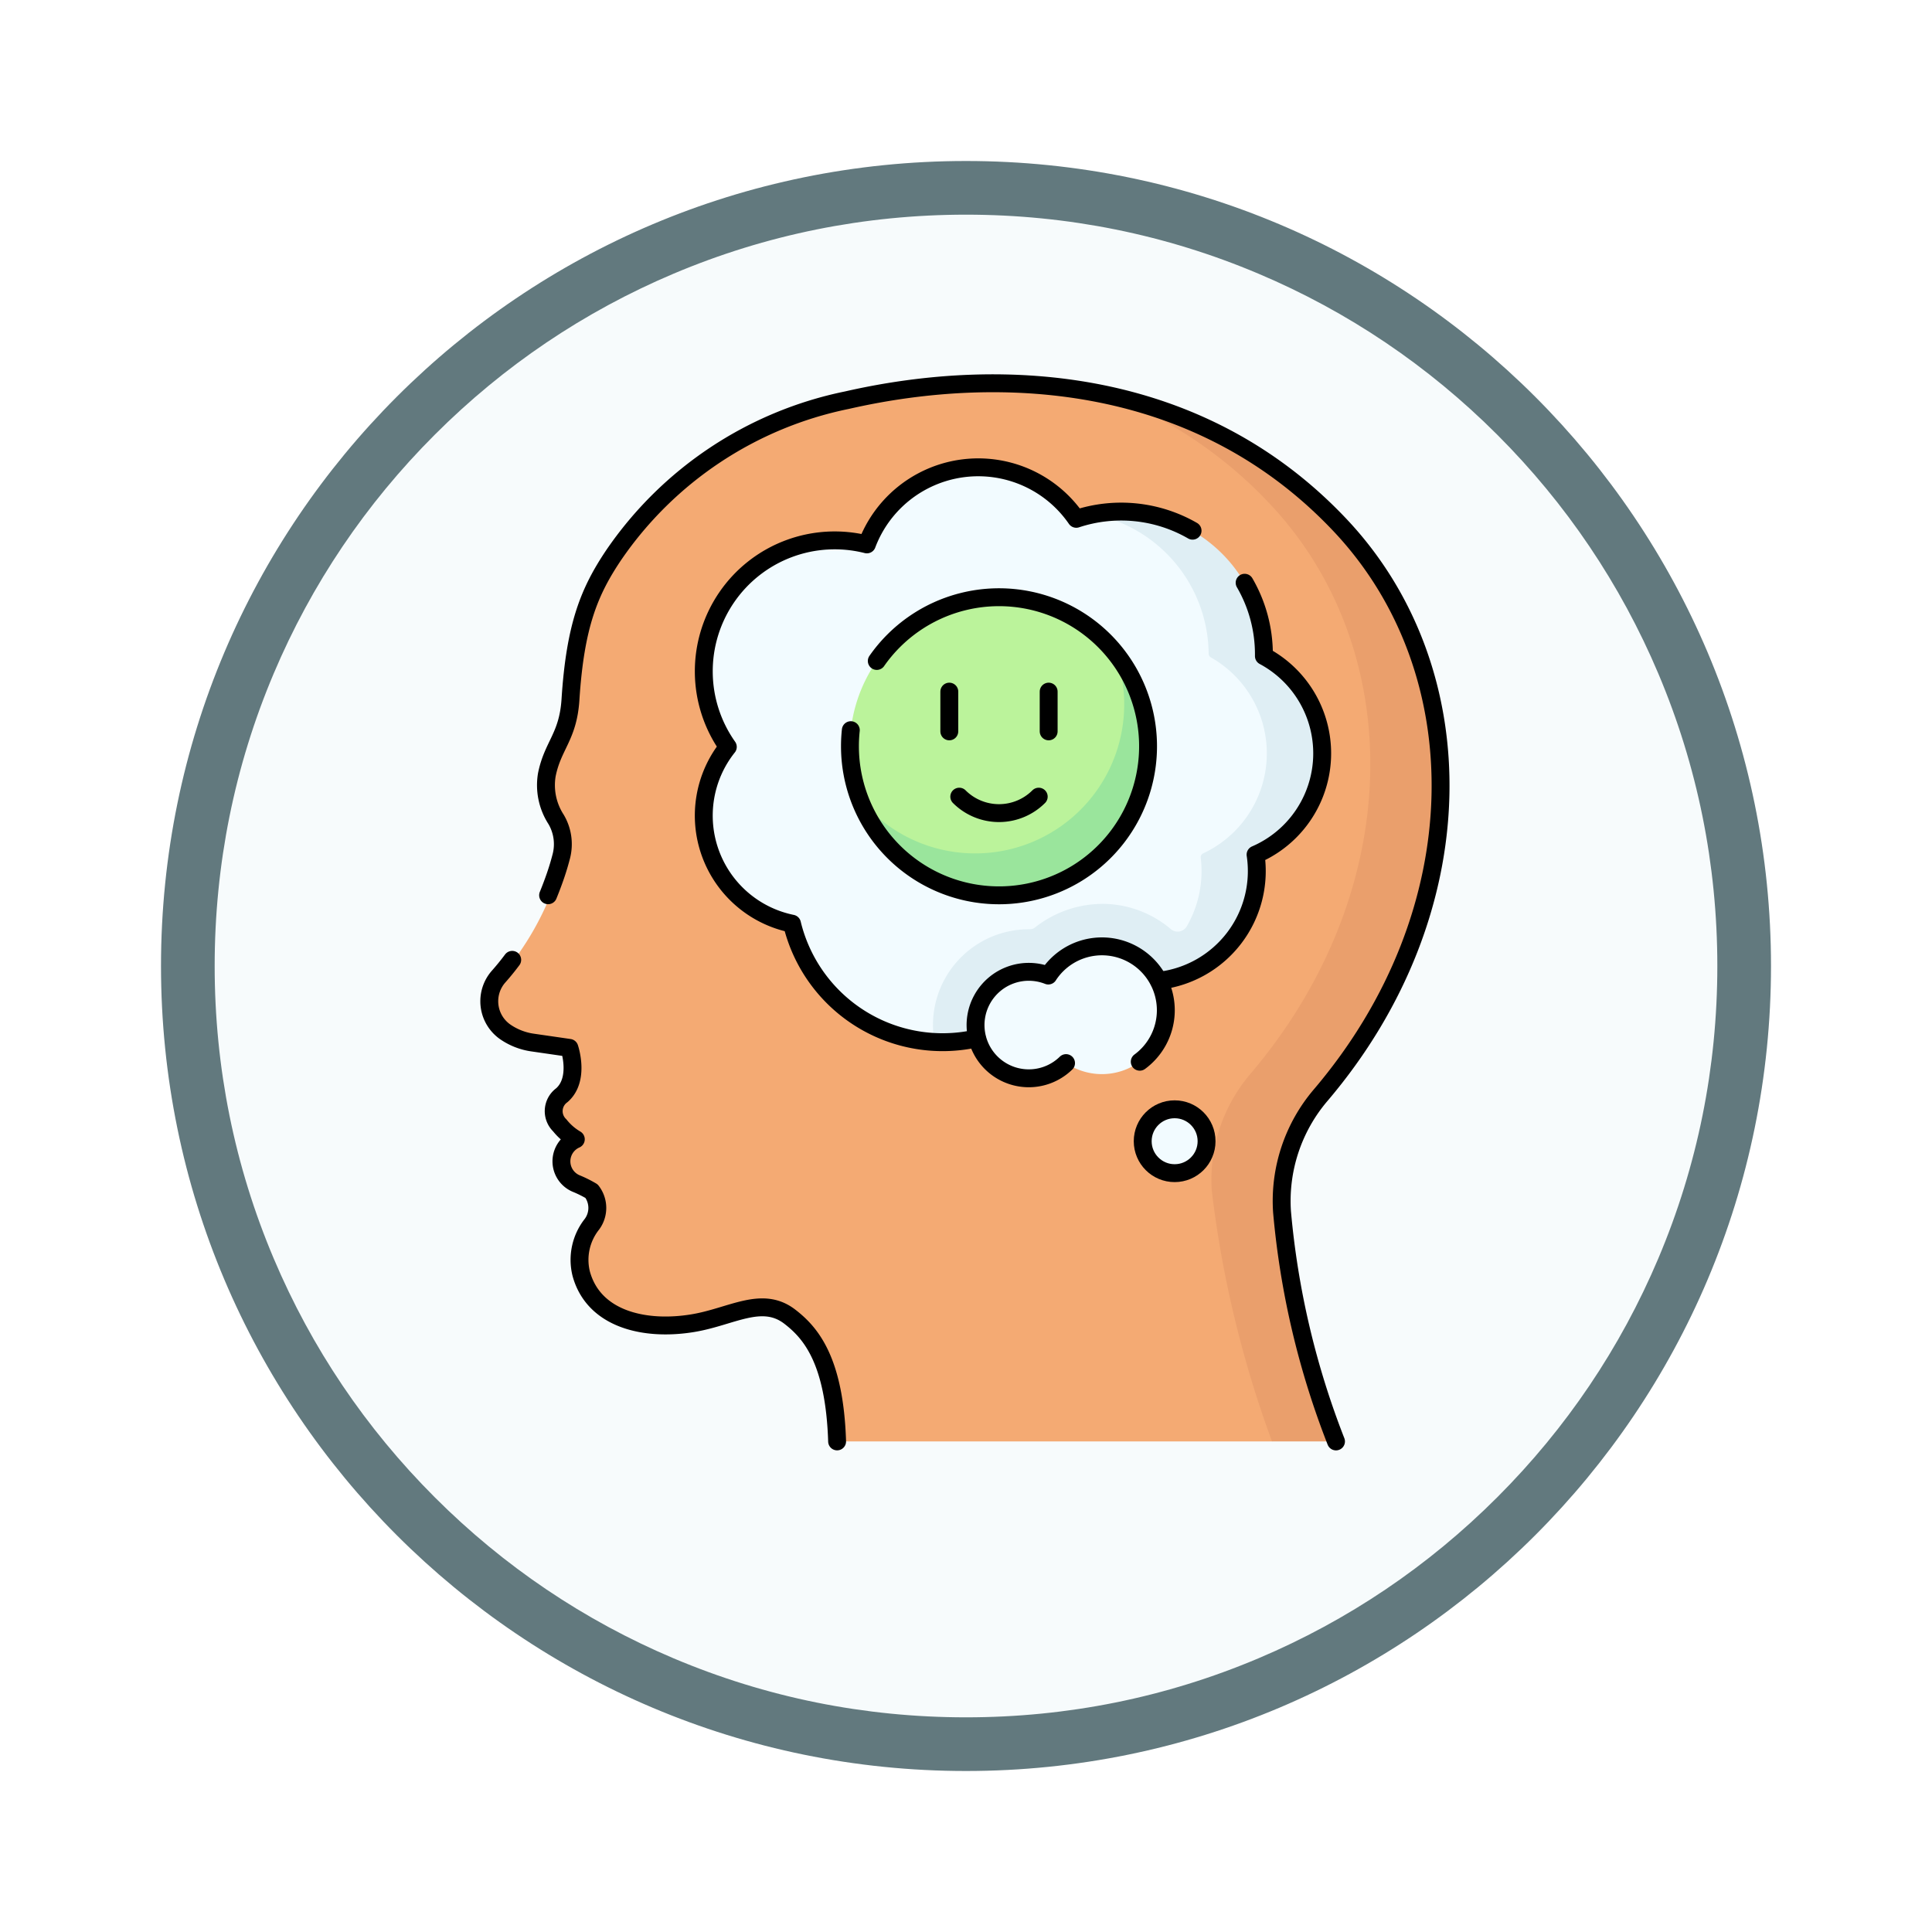 <svg xmlns="http://www.w3.org/2000/svg" xmlns:xlink="http://www.w3.org/1999/xlink" width="108" height="108" viewBox="0 0 108 108">
  <defs>
    <filter id="Path_904820" x="0" y="0" width="108" height="108" filterUnits="userSpaceOnUse">
      <feOffset dy="3" input="SourceAlpha"/>
      <feGaussianBlur stdDeviation="3" result="blur"/>
      <feFlood flood-opacity="0.161"/>
      <feComposite operator="in" in2="blur"/>
      <feComposite in="SourceGraphic"/>
    </filter>
  </defs>
  <g id="Group_1203968" data-name="Group 1203968" transform="translate(-631 -441)">
    <g id="Group_1202880" data-name="Group 1202880" transform="translate(640 447)">
      <g id="Group_1177315" data-name="Group 1177315" transform="translate(0 0)">
        <g id="Group_1173585" data-name="Group 1173585" transform="translate(0)">
          <g id="Group_1173428" data-name="Group 1173428">
            <g id="Group_1171958" data-name="Group 1171958">
              <g id="Group_1167341" data-name="Group 1167341">
                <g id="Group_1166792" data-name="Group 1166792">
                  <g transform="matrix(1, 0, 0, 1, -9, -6)" filter="url(#Path_904820)">
                    <g id="Path_904820-2" data-name="Path 904820" transform="translate(9 6)" fill="#f7fbfc">
                      <path d="M 45 88.5 C 39.127 88.5 33.43 87.35 28.068 85.082 C 22.889 82.891 18.236 79.755 14.241 75.759 C 10.245 71.764 7.109 67.111 4.918 61.932 C 2.65 56.57 1.5 50.873 1.5 45 C 1.5 39.127 2.65 33.43 4.918 28.068 C 7.109 22.889 10.245 18.236 14.241 14.241 C 18.236 10.245 22.889 7.109 28.068 4.918 C 33.43 2.65 39.127 1.5 45 1.5 C 50.873 1.5 56.57 2.65 61.932 4.918 C 67.111 7.109 71.764 10.245 75.759 14.241 C 79.755 18.236 82.891 22.889 85.082 28.068 C 87.35 33.43 88.5 39.127 88.5 45 C 88.5 50.873 87.35 56.57 85.082 61.932 C 82.891 67.111 79.755 71.764 75.759 75.759 C 71.764 79.755 67.111 82.891 61.932 85.082 C 56.57 87.35 50.873 88.5 45 88.5 Z" stroke="none"/>
                      <path d="M 45 3 C 39.329 3 33.829 4.11 28.653 6.299 C 23.652 8.415 19.16 11.443 15.302 15.302 C 11.443 19.16 8.415 23.652 6.299 28.653 C 4.11 33.829 3 39.329 3 45 C 3 50.671 4.11 56.171 6.299 61.347 C 8.415 66.348 11.443 70.84 15.302 74.698 C 19.16 78.557 23.652 81.585 28.653 83.701 C 33.829 85.89 39.329 87 45 87 C 50.671 87 56.171 85.89 61.347 83.701 C 66.348 81.585 70.84 78.557 74.698 74.698 C 78.557 70.84 81.585 66.348 83.701 61.347 C 85.89 56.171 87 50.671 87 45 C 87 39.329 85.89 33.829 83.701 28.653 C 81.585 23.652 78.557 19.16 74.698 15.302 C 70.84 11.443 66.348 8.415 61.347 6.299 C 56.171 4.11 50.671 3 45 3 M 45 -7.62939453125e-06 C 69.853 -7.62939453125e-06 90 20.147 90 45 C 90 69.853 69.853 90 45 90 C 20.147 90 -7.62939453125e-06 69.853 -7.62939453125e-06 45 C -7.62939453125e-06 20.147 20.147 -7.62939453125e-06 45 -7.62939453125e-06 Z" stroke="none" fill="#62797e"/>
                    </g>
                  </g>
                </g>
              </g>
            </g>
          </g>
        </g>
      </g>
      <g id="positive-thinking_7096053" transform="translate(18.351 15.423)">
        <g id="Group_1202876" data-name="Group 1202876" transform="translate(0.119 0)">
          <g id="Group_1202873" data-name="Group 1202873" transform="translate(0 0)">
            <g id="Group_1202871" data-name="Group 1202871" transform="translate(0)">
              <path id="Path_1042516" data-name="Path 1042516" d="M79.283,65.069a39.547,39.547,0,0,1-2.371-11.347,8.957,8.957,0,0,1,2.1-6.452C87.794,37,87.809,24.162,80.123,16c-3.575-3.8-6.582-6.389-10.964-7.477-.319-.079-.807-.324-1.127-.392A34.037,34.037,0,0,0,53.6,8.444,20.854,20.854,0,0,0,40.565,17.1c-1.358,2.022-2.153,3.914-2.42,8.08-.134,2.09-.991,2.553-1.322,4.207a3.517,3.517,0,0,0,.513,2.488,2.717,2.717,0,0,1,.294,2.078c-.087.336-.194.7-.327,1.084a16.247,16.247,0,0,1-3.177,5.631,2.079,2.079,0,0,0-.52,1.378h0a2.086,2.086,0,0,0,.914,1.726h0a3.574,3.574,0,0,0,1.492.58l2,.291a.118.118,0,0,1,.1.084,2.6,2.6,0,0,1-.443,2.572,1.1,1.1,0,0,0-.12,1.683,3.132,3.132,0,0,0,.741.681.119.119,0,0,1,0,.2,1.337,1.337,0,0,0,.223,2.393,6.639,6.639,0,0,1,.822.412,1.529,1.529,0,0,1,.02,1.846,3.206,3.206,0,0,0-.6,2.765c.7,2.567,3.576,3.211,6.251,2.765,2.164-.361,3.847-1.563,5.409-.361,1.108.853,2.411,2.3,2.626,6.518a.477.477,0,0,0,.475.453H77.242l1.593-.948A.475.475,0,0,0,79.283,65.069Z" transform="translate(-33.606 -7.501)" fill="#f4aa73"/>
            </g>
            <g id="Group_1202872" data-name="Group 1202872" transform="translate(34.425 0.634)">
              <path id="Path_1042517" data-name="Path 1042517" d="M335.51,70.707a.475.475,0,0,1-.448.638h-3.01a61.35,61.35,0,0,1-3.367-14.027,9.111,9.111,0,0,1,2.169-6.531c8.712-10.254,8.754-23.7,1.088-31.841a24.417,24.417,0,0,0-9.1-6.122,24.732,24.732,0,0,1,13.147,7.312c7.666,8.139,7.625,21.587-1.088,31.841a9.11,9.11,0,0,0-2.169,6.531A45.773,45.773,0,0,0,335.51,70.707Z" transform="translate(-322.841 -12.825)" fill="#ea9f6c"/>
            </g>
          </g>
          <path id="Path_1042518" data-name="Path 1042518" d="M167.448,62.742c0-2.3-1.445-3.852-3.314-4.912a.238.238,0,0,1-.122-.207c-.012-4.322-2.9-7.841-7.294-7.825a13.5,13.5,0,0,1-1.572-.174,7.983,7.983,0,0,0-.8.2.239.239,0,0,1-.264-.088,6.654,6.654,0,0,0-11.531,1.379.24.24,0,0,1-.275.144A7.319,7.319,0,0,0,134.6,62.487a.239.239,0,0,1-.008.279,6.165,6.165,0,0,0,3.551,9.715.238.238,0,0,1,.179.173,8.653,8.653,0,0,0,7.931,6.471s.346-.267.5-.267a8.328,8.328,0,0,0,7.624-4.382,6.322,6.322,0,0,0,9.426-5.151,6.214,6.214,0,0,0-.045-.747.239.239,0,0,1,.137-.247A6.166,6.166,0,0,0,167.448,62.742Z" transform="translate(-121.483 -42.299)" fill="#f2fbff"/>
          <g id="Group_1202875" data-name="Group 1202875" transform="translate(20.043 11.962)">
            <g id="Group_1202874" data-name="Group 1202874">
              <path id="Path_1042519" data-name="Path 1042519" d="M218.047,116.332c0,4.6-3.114,7.943-7.715,7.943a8.23,8.23,0,0,1-7.811-5.038,7.876,7.876,0,0,1-.521-2.9,8.331,8.331,0,0,1,14.81-5.238s.177.345.285.5C218.049,112.947,218.047,114.549,218.047,116.332Z" transform="translate(-202 -108)" fill="#bbf39b"/>
              <path id="Path_1042520" data-name="Path 1042520" d="M222.519,139.227a8.333,8.333,0,0,1-16.142,2.9,8.333,8.333,0,0,0,14.289-8.143A8.291,8.291,0,0,1,222.519,139.227Z" transform="translate(-205.856 -130.896)" fill="#9ae59c"/>
            </g>
          </g>
          <ellipse id="Ellipse_12567" data-name="Ellipse 12567" cx="1.785" cy="1.785" rx="1.785" ry="1.785" transform="translate(36.408 40.587)" fill="#f2fbff"/>
          <path id="Path_1042521" data-name="Path 1042521" d="M262.756,81.3a6.164,6.164,0,0,1-3.558,5.588.238.238,0,0,0-.137.248,6.165,6.165,0,0,1-9.855,5.654,8.646,8.646,0,0,1-7.675,4.661c-.149,0-.3,0-.444-.012a5.351,5.351,0,0,1,5.314-6.3.488.488,0,0,0,.313-.108,6.112,6.112,0,0,1,3.984-1.309,5.933,5.933,0,0,1,3.592,1.4.59.59,0,0,0,.9-.148,6.178,6.178,0,0,0,.78-3.832.238.238,0,0,1,.137-.248,6.168,6.168,0,0,0,.427-10.956.239.239,0,0,1-.121-.207,8.025,8.025,0,0,0-6.428-7.786,7.9,7.9,0,0,1,1.539-.15,8.008,8.008,0,0,1,7.984,7.936.239.239,0,0,0,.121.207A6.164,6.164,0,0,1,262.756,81.3Z" transform="translate(-216.318 -60.614)" fill="#dfeef4"/>
          <path id="Path_1042522" data-name="Path 1042522" d="M268.216,272a3.566,3.566,0,0,0-3.1,1.55.118.118,0,0,1-.138.044,2.976,2.976,0,1,0,1.01,4.991.118.118,0,0,1,.145-.013A3.571,3.571,0,1,0,268.216,272Z" transform="translate(-233.935 -240.518)" fill="#f2fbff"/>
        </g>
        <g id="Group_1202879" data-name="Group 1202879" transform="translate(0)">
          <path id="Path_1042523" data-name="Path 1042523" d="M33.887,278.316c-.263.353-.519.663-.762.937a2.079,2.079,0,0,0-.52,1.378h0a2.086,2.086,0,0,0,.914,1.726h0a3.574,3.574,0,0,0,1.492.58l2.072.3s.6,1.751-.421,2.645a1.1,1.1,0,0,0-.12,1.683,3.253,3.253,0,0,0,.9.781,1.347,1.347,0,0,0,.06,2.49,6.636,6.636,0,0,1,.822.412,1.529,1.529,0,0,1,.02,1.846,3.206,3.206,0,0,0-.6,2.765c.7,2.567,3.576,3.211,6.251,2.765,2.164-.361,3.847-1.563,5.409-.361,1.147.883,2.5,2.406,2.645,6.972" transform="translate(-32.605 -246.083)" fill="none" stroke="#000" stroke-linecap="round" stroke-linejoin="round" stroke-miterlimit="10" stroke-width="1"/>
          <path id="Path_1042524" data-name="Path 1042524" d="M103.317,66.654A46.414,46.414,0,0,1,100.3,53.817a9.111,9.111,0,0,1,2.169-6.53c8.713-10.253,8.754-23.7,1.088-31.84-7.813-8.294-18.752-9.015-27.578-7A20.854,20.854,0,0,0,62.944,17.1c-1.358,2.022-2.153,3.914-2.42,8.08-.134,2.09-.991,2.553-1.322,4.207a3.518,3.518,0,0,0,.513,2.487,2.719,2.719,0,0,1,.294,2.08c-.087.335-.194.7-.326,1.083s-.269.742-.409,1.085" transform="translate(-55.985 -7.5)" fill="none" stroke="#000" stroke-linecap="round" stroke-linejoin="round" stroke-miterlimit="10" stroke-width="1"/>
          <g id="Group_1202878" data-name="Group 1202878" transform="translate(20.162 11.962)">
            <path id="Path_1042525" data-name="Path 1042525" d="M203.5,111.563a8.332,8.332,0,1,1-1.5,4.769,8.431,8.431,0,0,1,.048-.9" transform="translate(-202 -108)" fill="none" stroke="#000" stroke-linecap="round" stroke-linejoin="round" stroke-miterlimit="10" stroke-width="1"/>
            <g id="Group_1202877" data-name="Group 1202877" transform="translate(5.554 5.277)">
              <line id="Line_1111" data-name="Line 1111" y2="2.222" transform="translate(0)" fill="none" stroke="#000" stroke-linecap="round" stroke-linejoin="round" stroke-miterlimit="10" stroke-width="1"/>
              <line id="Line_1112" data-name="Line 1112" y2="2.222" transform="translate(5.554)" fill="none" stroke="#000" stroke-linecap="round" stroke-linejoin="round" stroke-miterlimit="10" stroke-width="1"/>
            </g>
            <path id="Path_1042526" data-name="Path 1042526" d="M257.784,201.669a3.141,3.141,0,0,1-4.441,0" transform="translate(-247.232 -190.52)" fill="none" stroke="#000" stroke-linecap="round" stroke-linejoin="round" stroke-miterlimit="10" stroke-width="1"/>
          </g>
          <path id="Path_1042527" data-name="Path 1042527" d="M160.678,50.542a7.992,7.992,0,0,0-6.5-.664,6.654,6.654,0,0,0-11.706,1.43,7.319,7.319,0,0,0-7.774,11.32,6.165,6.165,0,0,0,3.589,9.882,8.659,8.659,0,0,0,10.331,6.411M158.8,75.7a6.17,6.17,0,0,0,5.4-7.049,6.167,6.167,0,0,0,.466-11.1c0-.03,0-.06,0-.091a7.949,7.949,0,0,0-1.077-4.008" transform="translate(-121.364 -42.299)" fill="none" stroke="#000" stroke-linecap="round" stroke-linejoin="round" stroke-miterlimit="10" stroke-width="1"/>
          <ellipse id="Ellipse_12568" data-name="Ellipse 12568" cx="1.785" cy="1.785" rx="1.785" ry="1.785" transform="translate(36.527 40.587)" fill="none" stroke="#000" stroke-linecap="round" stroke-linejoin="round" stroke-miterlimit="10" stroke-width="1"/>
          <path id="Path_1042528" data-name="Path 1042528" d="M270.178,278.447a3.571,3.571,0,1,0-5.112-4.818,2.976,2.976,0,1,0,.991,4.895" transform="translate(-233.816 -240.519)" fill="none" stroke="#000" stroke-linecap="round" stroke-linejoin="round" stroke-miterlimit="10" stroke-width="1"/>
        </g>
      </g>
    </g>
  </g>
</svg>
